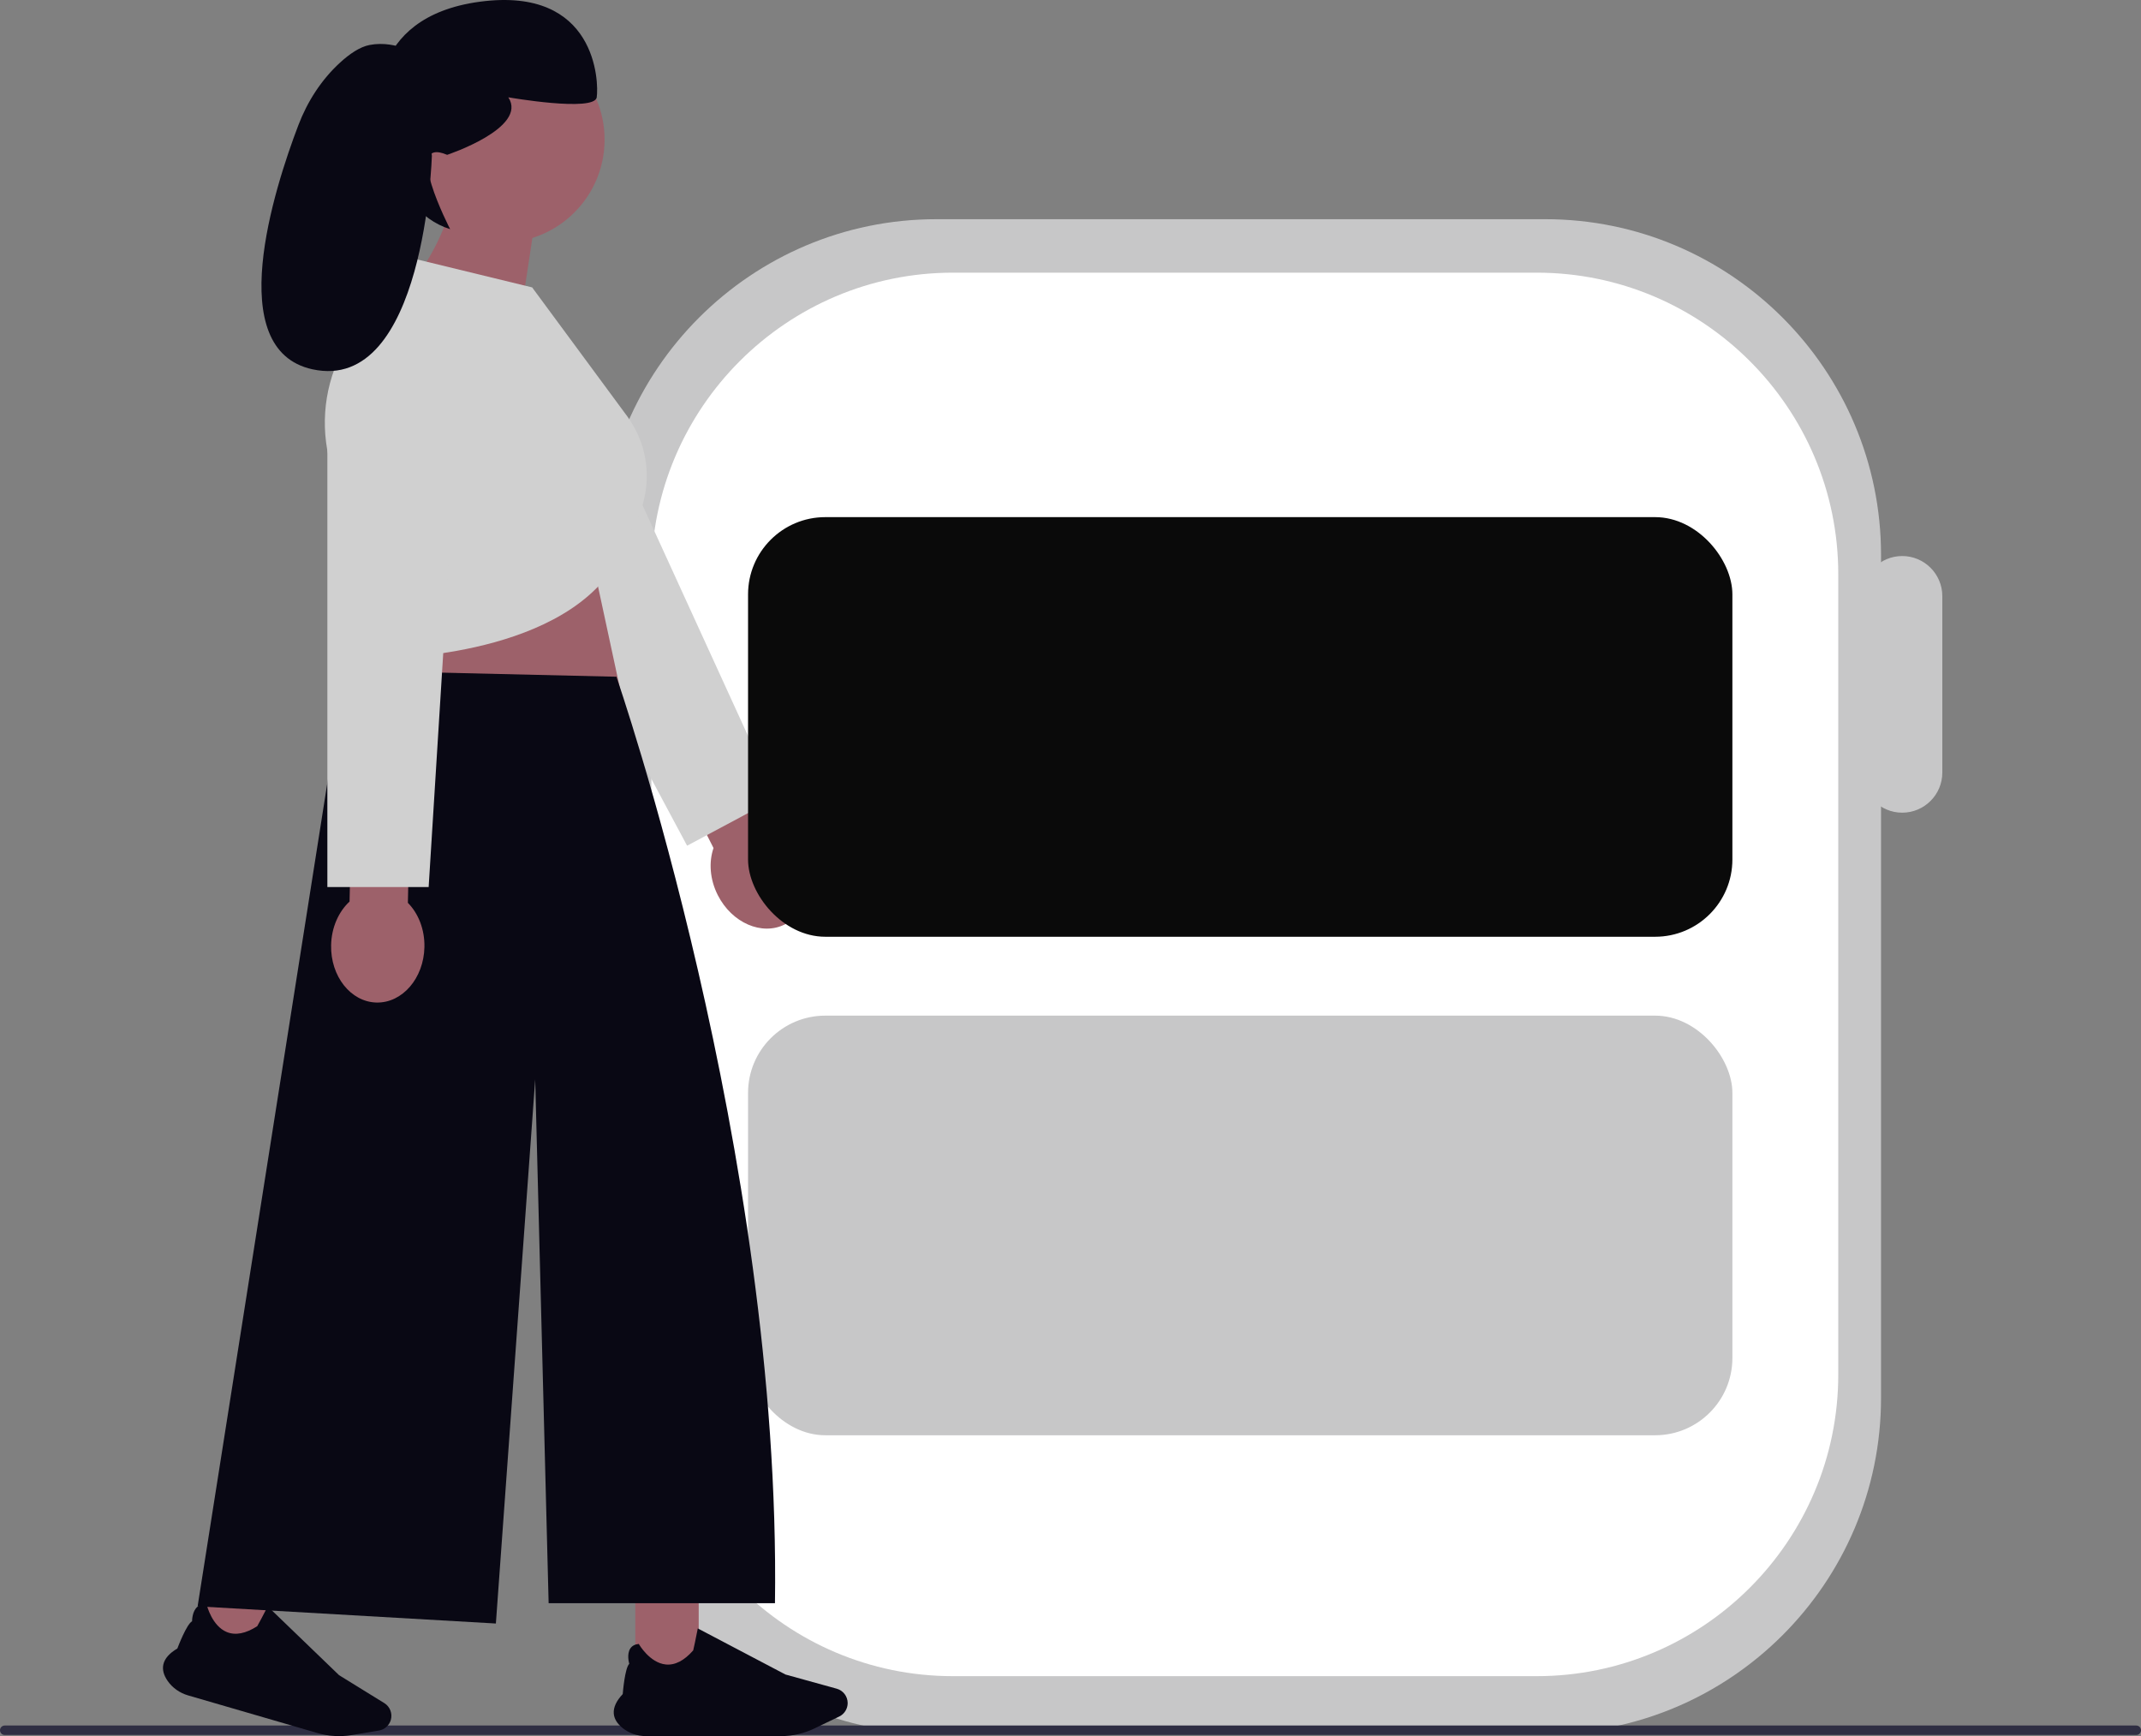 <svg xmlns="http://www.w3.org/2000/svg" width="678.62" height="550.257" viewBox="0 0 678.62 550.257" xmlns:xlink="http://www.w3.org/1999/xlink"><rect x="0" y="0" width="678.62" height="550.257" fill="#808080" stroke="none"/><path d="m489.793,549.476h-193.006c-58.685,0-106.428-47.743-106.428-106.428V175.902c0-58.685,47.743-106.428,106.428-106.428h193.006c58.685,0,106.428,47.743,106.428,106.428v267.146c0,58.685-47.743,106.428-106.428,106.428Z" fill="#c7c7c8" stroke-width="0"/><path d="m487.083,531.259h-185.043c-52.704,0-95.581-42.878-95.581-95.581v-253.675c0-52.704,42.878-95.581,95.581-95.581h185.043c52.704,0,95.581,42.878,95.581,95.581v253.675c0,52.704-42.878,95.581-95.581,95.581Z" fill="#fff" stroke-width="0"/><path d="m602.935,257.578c-7.008,0-12.71-5.702-12.71-12.71v-55.922c0-7.008,5.702-12.71,12.71-12.71s12.71,5.702,12.71,12.71v55.922c0,7.008-5.702,12.71-12.71,12.71Z" fill="#c7c7c8" stroke-width="0"/><rect x="237.105" y="321.905" width="312" height="133" rx="24.492" ry="24.492" fill="#c7c7c8" stroke-width="0"/><path d="m678.62,548.405c0,.83-.67,1.5-1.5,1.5H1.5c-.83,0-1.5-.67-1.5-1.5s.67-1.5,1.5-1.5h675.62c.83,0,1.5.67,1.5,1.5Z" fill="#2f2e43" stroke-width="0"/><path d="m242.649,260.416l-14.331-28.241-16.489,8.367,14.331,28.241c-1.531,4.45-1.191,9.911,1.362,14.942,4.467,8.803,13.995,12.943,21.28,9.246,7.285-3.697,9.57-13.83,5.103-22.634-2.553-5.031-6.76-8.529-11.255-9.922Z" fill="#9d616a" stroke-width="0"/><polyline points="145.387 132.729 217.787 268.047 246.095 252.901 182.672 114.249" fill="#d0d0d0" stroke-width="0"/><path d="m184.935,164.441l19.733,91.649-86,3s11.267-63.649,7.267-74.649l59-20Z" fill="#9d616a" stroke-width="0"/><rect x="201.366" y="505.489" width="20.097" height="26.488" transform="translate(422.828 1037.466) rotate(-180)" fill="#9d616a" stroke-width="0"/><path d="m197.297,547.661c-1.719-1.392-2.647-2.945-2.758-4.619-.127-1.914.831-3.967,2.846-6.103.048-.615.674-8.229,2.067-9.593-.117-.408-.827-3.11.337-4.865.548-.827,1.432-1.308,2.626-1.432l.052-.005.026.045c.034.059,3.425,5.95,8.526,6.467,2.925.296,5.853-1.208,8.703-4.473.102-.241.908-4.218,1.428-6.851l.021-.105,27.795,14.61,16.247,4.496c2.042.565,3.468,2.439,3.468,4.558,0,1.807-1.052,3.48-2.68,4.263l-7.875,3.786c-3.291,1.582-6.96,2.418-10.611,2.418h-42.718c-2.768,0-5.431-.922-7.499-2.596Z" fill="#090814" stroke-width="0"/><rect x="64.723" y="495.689" width="20.097" height="26.488" transform="translate(4.406 1018.493) rotate(-163.78)" fill="#9d616a" stroke-width="0"/><path d="m53.135,532.766c-1.262-1.816-1.719-3.567-1.358-5.205.413-1.873,1.906-3.577,4.437-5.065.218-.577,2.946-7.714,4.665-8.634.002-.424.075-3.217,1.682-4.577.757-.641,1.74-.856,2.922-.641l.051.009.012.051c.016.067,1.627,6.67,6.38,8.591,2.725,1.102,5.957.475,9.606-1.864.166-.203,2.05-3.797,3.284-6.179l.049-.095,22.607,21.792,14.345,8.855c1.803,1.113,2.649,3.311,2.057,5.346-.505,1.735-1.982,3.047-3.764,3.344l-8.619,1.435c-3.602.6-7.358.378-10.864-.642l-41.018-11.932c-2.658-.773-4.957-2.402-6.475-4.588Z" fill="#090814" stroke-width="0"/><path d="m109.378,212.489l86,2s52.26,150.641,50.26,293.641h-71.741s-4.259-166-4.259-166l-12.462,172.443-94.538-5.443,46.74-296.641Z" fill="#090814" stroke-width="0"/><path d="m191.632,44.243c0-18.044-14.627-32.671-32.671-32.671-18.044,0-32.671,14.627-32.671,32.671,0,11.373,5.814,21.384,14.628,27.235-3.73,9.991-10.688,18.853-10.688,18.853l32.198,26.832,6.316-41.741c13.264-4.158,22.888-16.544,22.888-31.18Z" fill="#9d616a" stroke-width="0"/><path d="m168.668,91.09l-37-9-23.717,30.367c-5.649,11.525-6.541,24.809-2.482,36.985l19.666,58.999s60-1,73-36l3.727-7.764c5.094-10.613,3.939-23.167-3.007-32.672l-30.187-40.915Z" fill="#d0d0d0" stroke-width="0"/><path d="m129.284,286.147l.687-31.662-18.486-.401-.687,31.662c-3.449,3.202-5.726,8.177-5.848,13.817-.214,9.869,6.234,18.014,14.401,18.191,8.168.177,14.963-7.68,15.177-17.549.122-5.641-1.937-10.71-5.244-14.058Z" fill="#9d616a" stroke-width="0"/><polyline points="103.763 127.677 103.763 281.146 135.868 281.146 145.357 128.973" fill="#d0d0d0" stroke-width="0"/><path d="m141.73,49.075s25.734-8.537,19.39-18.229c0,0,27.312,4.758,28.017,0,.705-4.758,0-35.241-37.003-30.308-37.003,4.934-32.07,35.946-32.07,35.946,0,0,2.701,29.978,22.613,36.146,0,0-15.396-29.723-.947-23.556Z" fill="#090814" stroke-width="0"/><path d="m133.619,18.052s-7.599-5.488-16.464-3.799c-3.103.591-6.386,2.863-9.344,5.566-5.954,5.442-10.373,12.339-13.248,19.876-7.749,20.313-24.011,71.12,4.44,77.349,35.671,7.81,37.887-67.648,37.887-67.648l-3.272-31.344Z" fill="#090814" stroke-width="0"/><rect x="237.105" y="163.905" width="312" height="133" rx="24.492" ry="24.492" fill="#0a0a0a" stroke-width="0"/></svg>